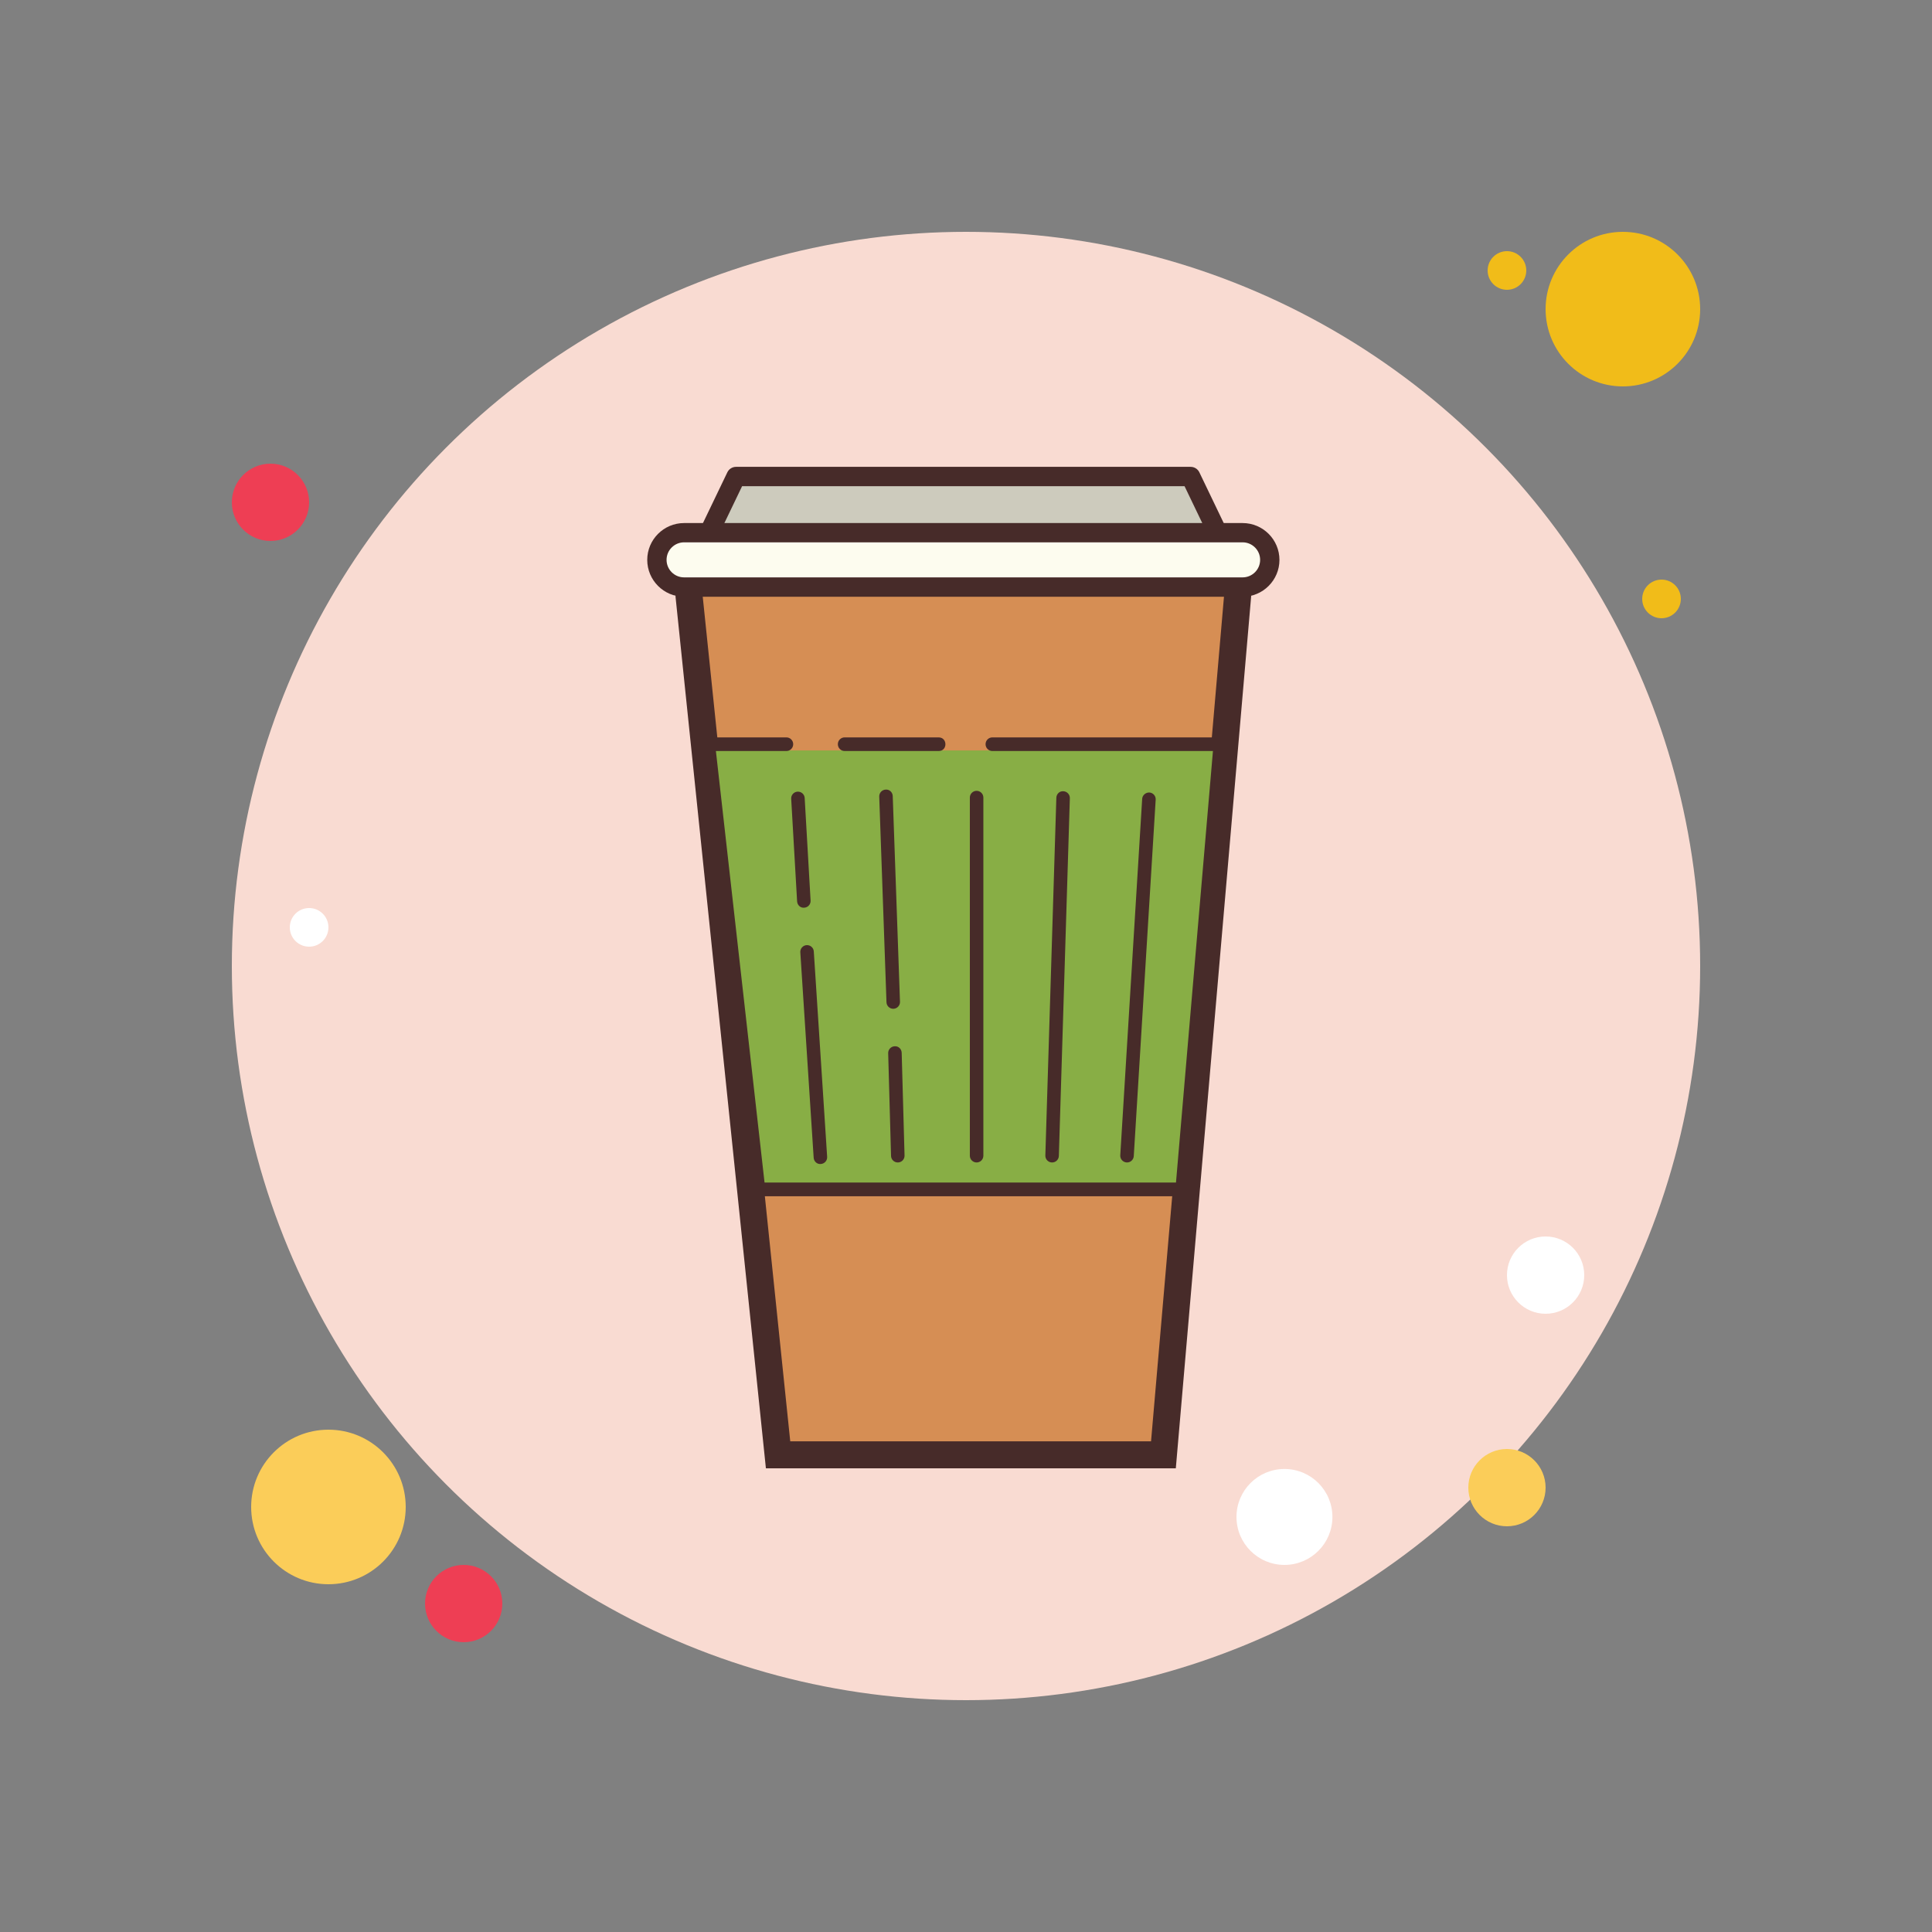 <svg xmlns="http://www.w3.org/2000/svg" viewBox="0 0 100 100" width="100px" height="100px"><rect x="0" y="0" width="100" height="100" fill="#808080" stroke="none"/><circle cx="78" cy="14" r="1" fill="#f1bc19"/><circle cx="50" cy="50" r="38" fill="#f9dbd2"/><circle cx="84" cy="16" r="4" fill="#f1bc19"/><circle cx="14" cy="26" r="2" fill="#ee3e54"/><circle cx="78" cy="77" r="2" fill="#fbcd59"/><circle cx="17" cy="78" r="4" fill="#fbcd59"/><circle cx="24" cy="83" r="2" fill="#ee3e54"/><circle cx="66.483" cy="78.517" r="2.483" fill="#fff"/><circle cx="16" cy="48" r="1" fill="#fff"/><circle cx="86" cy="31" r="1" fill="#f1bc19"/><circle cx="80" cy="66" r="2" fill="#fff"/><path fill="#d68e54" d="M64.059,30.838L60.219,75.3H40.273l-4.608-44.462"/><path fill="#472b29" d="M60.86,76H39.643l-4.675-45.089c-0.041-0.384,0.238-0.728,0.623-0.769 c0.377-0.039,0.729,0.238,0.77,0.623l4.542,43.837h18.675l3.784-43.825c0.034-0.386,0.378-0.668,0.759-0.636 c0.385,0.034,0.67,0.374,0.636,0.758L60.86,76z"/><path fill="#88ae45" d="M40.707,38.842h-4.043l2.597,22.8H61.19l1.973-22.8h-15.8"/><path fill="#472b29" d="M61.19,61.917H39.261c-0.178,0-0.328-0.135-0.348-0.314L36.316,38.56 c-0.011-0.1,0.02-0.2,0.086-0.275c0.066-0.076,0.162-0.118,0.261-0.118h4.043c0.193,0,0.35,0.159,0.35,0.353 c0,0.195-0.157,0.353-0.35,0.353h-3.651l2.518,22.336h21.296l1.913-22.336H51.363c-0.193,0-0.35-0.159-0.35-0.353 c0-0.195,0.157-0.353,0.35-0.353h11.8c0.098,0,0.191,0.041,0.258,0.114c0.067,0.073,0.099,0.171,0.091,0.27l-1.973,23.043 C61.523,61.776,61.371,61.917,61.19,61.917z"/><g><path fill="#cdcbbd" d="M36.664,27.65l1.433-2.984h23.53l1.536,3.198H49.554"/></g><g><path fill="#472b29" d="M63.163,28.363H49.554c-0.276,0-0.5-0.224-0.5-0.5s0.224-0.5,0.5-0.5h12.814l-1.056-2.198H38.411 l-1.297,2.7c-0.12,0.249-0.417,0.354-0.667,0.234c-0.249-0.12-0.354-0.418-0.234-0.667l1.434-2.984 c0.083-0.173,0.258-0.284,0.451-0.284h23.53c0.192,0,0.368,0.11,0.451,0.284l1.536,3.198c0.074,0.155,0.064,0.337-0.027,0.482 C63.494,28.275,63.335,28.363,63.163,28.363z"/></g><g><path fill="#fdfcef" d="M64.315,30.679H35.409c-0.774,0-1.408-0.634-1.408-1.407l0,0c0-0.773,0.634-1.407,1.408-1.407 h28.907c0.775,0,1.408,0.634,1.408,1.407l0,0C65.723,30.045,65.09,30.679,64.315,30.679z"/></g><g><path fill="#472b29" d="M64.315,30.887H35.409c-1.052,0-1.908-0.855-1.908-1.907c0-1.051,0.856-1.907,1.908-1.907h28.907 c1.052,0,1.908,0.855,1.908,1.907S65.368,30.887,64.315,30.887z M35.409,28.071c-0.501,0-0.908,0.407-0.908,0.907 c0,0.501,0.407,0.907,0.908,0.907h28.907c0.501,0,0.908-0.407,0.908-0.907c0-0.501-0.407-0.907-0.908-0.907H35.409z"/></g><g><path fill="#472b29" d="M58.335,60.169c-0.007,0-0.015,0-0.022-0.001c-0.193-0.012-0.34-0.178-0.328-0.371l1.134-18.45 c0.012-0.193,0.188-0.334,0.371-0.328c0.193,0.012,0.34,0.178,0.328,0.371l-1.134,18.45C58.672,60.026,58.518,60.169,58.335,60.169 z"/></g><g><path fill="#472b29" d="M54.457,60.169c-0.003,0-0.007,0-0.011,0c-0.193-0.006-0.345-0.167-0.339-0.36l0.569-18.515 c0.005-0.193,0.162-0.354,0.36-0.339c0.193,0.006,0.345,0.167,0.339,0.36L54.806,59.83C54.801,60.019,54.645,60.169,54.457,60.169z"/></g><g><path fill="#472b29" d="M45.884,51.875l-0.375-10.646c-0.006-0.193,0.146-0.354,0.339-0.36 c0.198-0.015,0.355,0.146,0.36,0.339l0.375,10.646c0.006,0.193-0.146,0.354-0.339,0.36c-0.004,0-0.008,0-0.011,0 C46.045,52.214,45.889,52.064,45.884,51.875z"/><path fill="#472b29" d="M46.12,59.83l-0.148-5.315c-0.006-0.193,0.146-0.354,0.339-0.36 c0.198-0.015,0.355,0.146,0.36,0.339l0.148,5.315c0.006,0.193-0.146,0.354-0.339,0.36c-0.004,0-0.008,0-0.011,0 C46.281,60.169,46.125,60.019,46.12,59.83z"/></g><g><path fill="#472b29" d="M42.122,49.248l0.691,10.63c0.012,0.193-0.135,0.358-0.328,0.37 c-0.197,0.021-0.359-0.135-0.37-0.328l-0.691-10.63c-0.012-0.193,0.135-0.358,0.328-0.37c0.004,0,0.008,0,0.011,0 C41.951,48.914,42.111,49.059,42.122,49.248z"/><path fill="#472b29" d="M41.65,41.304l0.306,5.308c0.012,0.193-0.135,0.358-0.328,0.37 c-0.197,0.021-0.359-0.135-0.37-0.328l-0.306-5.308c-0.012-0.193,0.135-0.358,0.328-0.37c0.004,0,0.008,0,0.011,0 C41.479,40.97,41.64,41.115,41.65,41.304z"/></g><g><path fill="#472b29" d="M50.549,60.169c-0.193,0-0.35-0.157-0.35-0.35V41.283c0-0.193,0.157-0.35,0.35-0.35 s0.35,0.157,0.35,0.35v18.535C50.9,60.012,50.743,60.169,50.549,60.169z"/></g><path fill="#472b29" d="M43.717,38.873h4.866c0.473,0,0.465-0.706,0-0.706h-4.866c-0.193,0-0.35,0.158-0.35,0.353	C43.367,38.714,43.524,38.873,43.717,38.873z"/></svg>